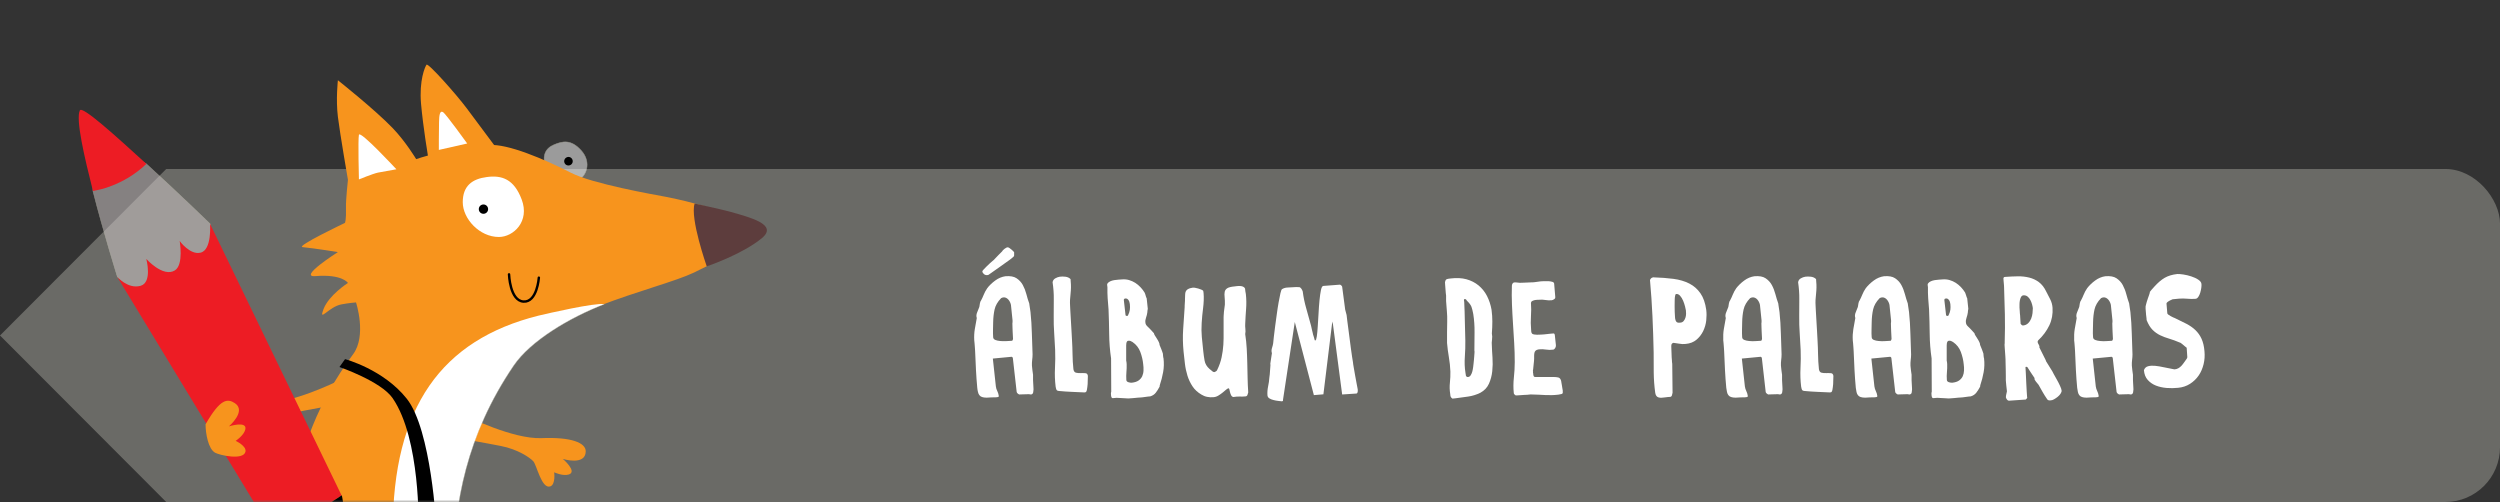 <svg width="503" height="101" viewBox="0 0 503 101" fill="none" xmlns="http://www.w3.org/2000/svg">
<rect x="0" y="0" width="503" height="101" fill="#333333" stroke="none"/>
<rect x="436" y="34" width="67" height="67" rx="11" fill="#6A6A66"/>
<path d="M488 101L33.444 101L2.92866e-06 67.5L33.444 34L488 34L488 101Z" fill="#6A6A66"/>
<mask id="mask0" mask-type="alpha" maskUnits="userSpaceOnUse" x="4" y="0" width="162" height="101">
<rect x="4" width="162" height="101" fill="#C4C4C4"/>
</mask>
<g mask="url(#mask0)">
<g opacity="0.8">
<g opacity="0.8">
<path opacity="0.8" d="M109.872 33.621C110.768 35.767 113.788 37.308 116.163 36.329C117.933 35.6 119.141 32.726 116.934 30.268C114.892 28.018 113.226 28.372 111.455 29.122C109.685 29.851 108.977 31.476 109.872 33.621Z" fill="white"/>
<path opacity="0.8" d="M109.872 33.621C110.768 35.767 113.788 37.308 116.163 36.329C117.933 35.6 119.141 32.726 116.934 30.268C114.892 28.018 113.226 28.372 111.455 29.122C109.685 29.851 108.977 31.476 109.872 33.621Z" stroke="#D3D2C2" stroke-width="0.113" stroke-linecap="round"/>
</g>
</g>
<path d="M115.163 32.101C115.351 32.538 115.142 33.059 114.705 33.225C114.267 33.413 113.747 33.205 113.58 32.767C113.393 32.33 113.622 31.809 114.059 31.642C114.476 31.455 114.976 31.663 115.163 32.101Z" fill="black"/>
<path d="M92.21 88.172C92.21 88.172 97.417 89.068 100.791 89.735C104.186 90.401 106.582 92.047 107.29 92.796C107.998 93.567 108.977 98.483 110.727 97.858C111.83 97.441 111.497 95.025 111.497 95.025C111.497 95.025 113.268 95.858 114.455 95.463C116.225 94.879 113.247 92.338 113.247 92.338C113.247 92.338 117.788 93.755 117.85 90.838C117.892 89.068 114.892 87.902 108.935 88.152C103.186 88.381 93.918 83.757 93.918 83.757" fill="#F7941D"/>
<path d="M69.61 81.091C69.61 81.091 64.403 81.986 61.008 82.653C57.633 83.319 55.217 84.965 54.509 85.715C53.801 86.485 52.822 91.401 51.072 90.776C49.968 90.38 50.301 87.943 50.301 87.943C50.301 87.943 48.531 88.776 47.344 88.381C45.573 87.797 48.552 85.256 48.552 85.256C48.552 85.256 44.011 86.694 43.949 83.757C43.907 81.986 46.906 80.82 52.864 81.07C58.612 81.32 67.881 76.696 67.881 76.696" fill="#F7941D"/>
<path d="M83.732 32.017C83.732 32.017 89.648 29.893 98.458 29.185C102.124 28.893 109.477 31.997 114.934 34.788C119.183 36.975 131.597 39.162 133.847 39.578C137.721 40.286 150.156 43.244 150.156 46.056C150.156 48.868 147.011 51.326 139.617 54.846C132.243 58.345 109.164 62.719 101.999 73.821C92.71 88.235 90.46 106.169 89.752 114.605C89.044 123.04 86.586 133.58 86.586 133.58C86.586 133.58 98.646 133.205 96.896 135.663C95.147 138.121 90.502 135.725 90.502 135.725C90.502 135.725 91.856 138.85 90.439 139.204C89.023 139.558 87.231 136.475 87.231 136.475C87.231 136.475 87.627 138.912 84.815 139.245C82.003 139.558 81.358 137.787 82.066 134.621C82.774 131.455 82.628 119.728 82.399 119.52C82.066 119.249 66.819 119.52 66.819 119.52L65.632 133.226C65.632 133.226 74.901 135.35 73.859 136.746C72.818 138.162 68.36 136.1 68.36 136.1C68.36 136.1 71.755 138.641 69.652 139.266C67.548 139.891 65.486 137.85 65.486 137.85C66.611 142.599 59.737 139.933 60.862 135.684V118.104C60.862 118.104 53.884 129.289 40.824 129.352C24.578 129.435 3.124 115.688 -3.875 108.335C-11.082 100.795 -8.332 102.857 0.395 105.086C12.497 108.189 22.016 106.523 28.181 104.732C32.722 103.399 38.971 101.461 45.49 103.024C50.906 104.315 58.446 110.418 58.446 110.418C58.446 110.418 56.467 90.839 71.026 71.301C73.838 67.552 71.63 60.845 71.63 60.845C71.63 60.845 70.214 60.949 68.694 61.241C66.173 61.699 64.028 65.01 65.09 62.199C66.152 59.387 70.006 56.929 70.006 56.929C70.006 56.929 68.881 55.117 63.445 55.554C59.883 55.846 67.985 50.722 67.985 50.722C67.985 50.722 63.715 50.014 60.883 49.722C59.446 49.576 69.402 44.848 69.402 44.848C69.402 44.848 69.693 44.348 69.61 41.62C69.568 40.266 70.006 36.183 70.006 36.183C70.006 36.183 68.423 27.039 67.985 23.519C67.548 19.999 67.985 16.146 67.985 16.146C67.985 16.146 75.421 22.04 79.025 25.79C81.691 28.581 83.732 32.017 83.732 32.017Z" fill="#F7941D"/>
<path d="M103.332 73.571C93.793 87.631 91.376 101.316 91.168 114.376C87.19 114.459 82.524 114.042 78.733 114.376C78.421 111.918 79.025 109.335 79.025 106.752C79.025 81.841 88.877 68.385 108.331 63.511C110.039 63.094 119.85 60.845 121.558 61.199C114.538 63.928 106.727 68.572 103.332 73.571Z" fill="white"/>
<g opacity="0.8">
<g opacity="0.8">
<path opacity="0.8" d="M121.558 61.199C114.538 63.927 106.727 68.572 103.353 73.571C93.813 87.631 91.397 101.316 91.189 114.375" stroke="#D3D2C2" stroke-width="0.113" stroke-linecap="round"/>
</g>
</g>
<path d="M146.823 42.578C150.927 43.744 156.592 45.16 153.322 47.889C149.365 51.18 142.199 53.596 142.199 53.596C142.199 53.596 138.783 43.89 139.762 40.953C139.741 40.953 145.324 42.161 146.823 42.578Z" fill="#5D3D3D"/>
<path d="M99.791 29.684C99.791 29.684 95.917 24.498 93.876 21.749C91.835 19.02 86.127 12.584 85.815 13.021C85.503 13.459 84.315 16.166 84.711 20.853C85.128 25.54 86.127 31.517 86.127 31.517L99.791 29.684Z" fill="#F7941D"/>
<path d="M0.416 105.127C11.684 108.023 20.724 106.773 26.89 105.127C24.473 107.523 20.641 111.272 21.849 111.272C23.557 111.272 30.764 114.355 28.702 114.355C26.64 114.355 21.62 115.375 21.62 115.375C21.62 115.375 27.327 120.353 26.64 120.687C25.952 121.02 19.1 118.979 19.1 118.979C19.1 118.979 19.454 121.728 19.391 123.79C9.31 119.166 0.228 112.647 -3.875 108.356C-11.061 100.837 -8.312 102.899 0.416 105.127Z" fill="white"/>
<path d="M79.754 34.059C79.754 34.059 72.422 26.144 72.214 27.122C72.005 28.102 72.214 36.1 72.214 36.1C72.214 36.1 75.046 34.934 76.067 34.725C77.108 34.538 79.754 34.059 79.754 34.059Z" fill="white"/>
<path d="M89.106 22.54C88.523 22.228 88.356 23.082 88.335 24.581C88.294 26.081 88.294 30.164 88.294 30.164L94.001 28.872C94.001 28.893 89.689 22.852 89.106 22.54Z" fill="white"/>
<path d="M93.105 40.682C93.105 44.015 96.479 47.681 100.374 47.681C103.29 47.681 106.644 44.556 104.957 40.12C103.415 36.037 100.978 35.204 97.937 35.621C95.042 35.996 93.105 37.37 93.105 40.682Z" fill="white"/>
<path d="M98.208 42.078C98.208 42.599 97.792 43.015 97.271 43.015C96.75 43.015 96.334 42.599 96.334 42.078C96.334 41.557 96.75 41.14 97.271 41.14C97.792 41.14 98.208 41.557 98.208 42.078Z" fill="black"/>
<path d="M84.211 106.065C84.211 106.065 84.649 88.277 78.983 80.091C76.65 76.717 68.298 73.842 68.298 73.842L69.423 72.259C69.423 72.259 77.15 74.3 81.837 80.216C86.815 86.485 87.794 106.065 87.794 106.065H84.211Z" fill="black"/>
<path d="M108.415 55.867C108.415 55.867 108.081 60.845 105.332 60.678C102.582 60.511 102.416 55.2 102.416 55.2" stroke="black" stroke-width="0.494" stroke-linecap="round"/>
<g opacity="0.8">
<g opacity="0.8">
<path opacity="0.8" d="M42.258 45.03C42.258 45.03 35.819 38.786 29.451 32.976C21.205 29.021 19.934 28.453 19.453 29.485C18.6 31.306 19.131 31.683 18.701 38.433C20.852 46.87 23.625 55.703 23.625 55.703C23.625 55.703 31.843 65.16 38.468 60.645C45.068 56.116 42.258 45.03 42.258 45.03Z" fill="#D3CACA"/>
<path opacity="0.8" d="M42.258 45.03C42.258 45.03 35.819 38.786 29.451 32.976C21.205 29.021 19.934 28.453 19.453 29.485C18.6 31.306 19.131 31.683 18.701 38.433C20.852 46.87 23.625 55.703 23.625 55.703C23.625 55.703 31.843 65.16 38.468 60.645C45.068 56.116 42.258 45.03 42.258 45.03Z" stroke="#D3D2C2" stroke-width="0.113" stroke-linecap="round"/>
</g>
</g>
<path d="M42.258 45.03C42.258 45.03 42.681 50.284 40.35 50.837C38.225 51.357 36.148 48.482 36.148 48.482C36.148 48.482 37.01 53.274 35.176 54.407C32.808 55.875 29.434 52.094 29.434 52.094C29.434 52.094 30.709 56.82 28.284 57.506C25.758 58.219 23.585 55.713 23.585 55.713L55.5 108.299L68.731 99.684L42.258 45.03Z" fill="#ED1C24"/>
<path d="M68.766 99.653C68.766 99.653 70.716 106.441 64.793 110.188C58.869 113.935 55.52 108.294 55.52 108.294L68.766 99.653Z" fill="black"/>
<path d="M29.454 32.975C27.425 34.913 24.917 36.505 22.026 37.552C20.926 37.951 19.813 38.225 18.704 38.432C16.959 31.526 15.206 24.017 16.064 22.217C16.53 21.21 23.204 27.284 29.454 32.975Z" fill="#ED1C24"/>
<path d="M41.361 85.371C41.356 87.139 41.876 90.32 43.286 91.088C44.198 91.6 49.008 92.674 49.392 90.87C49.623 89.709 47.416 88.7 47.416 88.7C47.416 88.7 49.053 87.641 49.353 86.419C49.797 84.599 46.06 85.784 46.06 85.784C46.06 85.784 49.679 82.691 47.232 81.099C45.753 80.155 44.319 80.19 41.361 85.371Z" fill="#F7941D"/>
</g>
<path d="M205.068 79.369C204.956 79.321 204.844 79.257 204.748 79.161C204.652 79.066 204.572 78.97 204.556 78.858L203.789 72.079C203.789 71.999 203.757 71.919 203.677 71.855C203.597 71.791 203.533 71.775 203.469 71.791L199.76 72.143L200.367 77.739C200.399 78.074 200.511 78.394 200.655 78.682C200.799 78.97 200.895 79.273 200.943 79.593C200.959 79.721 200.959 79.801 200.911 79.833C200.863 79.865 200.767 79.897 200.623 79.913C200.575 79.913 200.527 79.913 200.447 79.929C200.367 79.945 200.319 79.945 200.303 79.945H199.904C199.728 79.945 199.536 79.945 199.344 79.961C199.152 79.977 198.976 79.977 198.816 79.993C198.656 80.009 198.561 80.009 198.513 80.009C198.129 80.009 197.825 79.961 197.585 79.881C197.346 79.801 197.17 79.673 197.042 79.497C196.914 79.321 196.818 79.114 196.77 78.874C196.706 78.634 196.658 78.346 196.626 78.026C196.514 76.859 196.434 75.692 196.37 74.525C196.306 73.358 196.258 72.191 196.21 70.992C196.21 70.976 196.21 70.848 196.194 70.64C196.178 70.432 196.178 70.176 196.146 69.904C196.13 69.633 196.099 69.361 196.083 69.089C196.067 68.817 196.035 68.609 196.019 68.466C195.971 67.65 196.019 66.915 196.13 66.227C196.242 65.54 196.386 64.804 196.53 63.989C196.402 63.621 196.434 63.238 196.61 62.838C196.786 62.438 196.93 62.071 197.042 61.751C197.074 61.575 197.106 61.415 197.122 61.271C197.138 61.127 197.17 60.951 197.234 60.76C197.234 60.744 197.25 60.696 197.266 60.648C197.282 60.6 197.314 60.568 197.33 60.568C197.569 60.136 197.761 59.704 197.937 59.273C198.113 58.841 198.337 58.409 198.641 57.978C198.832 57.722 199.056 57.466 199.344 57.194C199.616 56.922 199.92 56.683 200.239 56.443C200.559 56.203 200.895 56.011 201.247 55.867C201.598 55.724 201.95 55.627 202.286 55.58C203.245 55.499 203.996 55.627 204.524 55.979C205.052 56.331 205.483 56.779 205.787 57.338C206.091 57.898 206.331 58.505 206.507 59.177C206.666 59.848 206.874 60.472 207.082 61.047C207.082 61.111 207.098 61.223 207.13 61.399C207.162 61.575 207.194 61.751 207.21 61.943C207.226 62.135 207.258 62.31 207.29 62.47C207.322 62.63 207.338 62.742 207.338 62.806C207.482 64.213 207.578 65.636 207.61 67.059C207.642 68.482 207.69 69.904 207.754 71.311C207.754 71.679 207.722 72.047 207.674 72.431C207.626 72.814 207.61 73.182 207.626 73.55C207.626 73.598 207.642 73.71 207.658 73.885C207.674 74.061 207.706 74.269 207.722 74.477C207.738 74.685 207.77 74.893 207.802 75.069C207.834 75.244 207.849 75.356 207.849 75.404V76.46C207.849 76.507 207.85 76.619 207.865 76.795C207.881 76.971 207.882 77.179 207.898 77.387C207.913 77.595 207.913 77.802 207.929 77.978C207.945 78.154 207.945 78.282 207.945 78.346C207.945 78.474 207.929 78.666 207.882 78.922C207.834 79.177 207.706 79.321 207.466 79.369H207.402C207.386 79.369 207.306 79.353 207.194 79.337C207.082 79.321 207.002 79.305 206.986 79.305C206.922 79.305 206.794 79.305 206.602 79.321C206.411 79.337 206.219 79.337 206.011 79.337C205.803 79.337 205.611 79.337 205.435 79.353C205.259 79.369 205.132 79.369 205.068 79.369ZM197.649 54.588C197.649 54.524 197.745 54.396 197.921 54.205C198.097 54.013 198.305 53.805 198.529 53.581C198.752 53.357 198.976 53.149 199.2 52.942C199.424 52.734 199.584 52.59 199.696 52.51C199.744 52.494 199.824 52.414 199.968 52.286C200.111 52.158 200.175 52.078 200.207 52.03C200.271 51.966 200.367 51.87 200.495 51.727C200.623 51.583 200.767 51.439 200.911 51.295C201.055 51.151 201.199 51.007 201.342 50.863C201.486 50.719 201.566 50.639 201.614 50.591C201.678 50.447 201.838 50.272 202.11 50.064C202.382 49.856 202.59 49.76 202.765 49.76C202.845 49.76 202.957 49.808 203.085 49.888C203.213 49.968 203.341 50.08 203.485 50.192C203.629 50.303 203.741 50.416 203.853 50.527C203.964 50.639 204.028 50.703 204.044 50.751V51.071V51.391C204.044 51.503 203.996 51.599 203.885 51.678C203.821 51.742 203.709 51.838 203.533 51.982C203.373 52.126 203.245 52.206 203.181 52.254C202.478 52.75 201.774 53.245 201.055 53.773C200.335 54.3 199.616 54.796 198.896 55.292C198.832 55.308 198.784 55.324 198.736 55.34C198.704 55.356 198.625 55.356 198.545 55.356C198.305 55.356 198.097 55.276 197.921 55.1C197.745 54.924 197.649 54.764 197.649 54.588ZM199.824 67.858C199.84 68.114 200 68.29 200.271 68.402C200.543 68.514 200.863 68.578 201.231 68.609C201.598 68.641 201.95 68.657 202.318 68.641C202.685 68.626 202.957 68.609 203.149 68.594C203.197 68.594 203.277 68.594 203.405 68.578C203.533 68.561 203.613 68.561 203.661 68.561C203.709 68.498 203.741 68.434 203.757 68.386C203.773 68.338 203.805 68.274 203.821 68.21C203.821 68.082 203.805 67.874 203.789 67.586C203.773 67.299 203.757 66.979 203.741 66.643C203.725 66.307 203.725 65.987 203.709 65.7C203.693 65.412 203.693 65.204 203.693 65.076C203.709 65.028 203.725 64.932 203.725 64.788V64.469L203.405 61.367C203.389 61.223 203.325 61.047 203.245 60.855C203.165 60.664 203.053 60.488 202.925 60.328C202.797 60.168 202.637 60.04 202.462 59.944C202.286 59.848 202.094 59.816 201.902 59.832C201.726 59.848 201.566 59.912 201.422 59.992C200.719 60.712 200.287 61.479 200.111 62.262C199.936 63.046 199.84 63.909 199.824 64.853C199.824 65.364 199.808 65.86 199.792 66.355C199.776 66.851 199.792 67.347 199.824 67.858Z" fill="white"/>
<path d="M212.39 77.77C212.246 76.571 212.198 75.356 212.262 74.093C212.326 72.83 212.342 71.599 212.294 70.384C212.246 69.233 212.182 68.114 212.102 67.011C212.022 65.908 211.99 64.788 212.006 63.637C212.006 62.406 212.006 61.255 212.022 60.184C212.038 59.113 211.958 57.994 211.783 56.794C211.831 56.459 212.006 56.187 212.31 56.011C212.614 55.835 212.918 55.723 213.221 55.675C213.557 55.627 213.941 55.627 214.357 55.675C214.772 55.723 215.124 55.883 215.396 56.155C215.396 56.203 215.396 56.283 215.412 56.411C215.428 56.539 215.428 56.619 215.428 56.667C215.508 57.418 215.492 58.218 215.396 59.097C215.284 59.976 215.252 60.776 215.3 61.495C215.3 61.575 215.316 61.911 215.348 62.47C215.38 63.03 215.412 63.685 215.46 64.405C215.492 65.124 215.54 65.86 215.588 66.595C215.62 67.331 215.668 67.906 215.684 68.338C215.748 69.361 215.78 70.352 215.796 71.327C215.812 72.303 215.859 73.278 215.971 74.285C216.035 74.685 216.211 74.925 216.499 74.989C216.787 75.053 217.106 75.085 217.442 75.069C217.778 75.052 218.098 75.069 218.386 75.085C218.673 75.1 218.833 75.292 218.881 75.628C218.881 76.316 218.865 76.859 218.833 77.275C218.801 77.691 218.753 78.074 218.689 78.41C218.625 78.746 218.513 78.922 218.37 78.922C218.354 78.938 218.306 78.954 218.258 78.954H218.146C217.33 78.906 216.499 78.874 215.652 78.842C214.804 78.81 213.941 78.746 213.094 78.666C212.822 78.65 212.646 78.57 212.566 78.426C212.502 78.282 212.438 78.074 212.39 77.77Z" fill="white"/>
<path d="M223.55 79.625C223.534 79.449 223.518 79.321 223.518 79.209C223.518 79.097 223.534 78.969 223.582 78.794L223.55 72.111C223.31 70.496 223.182 68.849 223.166 67.171C223.15 65.492 223.102 63.861 223.038 62.262C222.974 61.511 222.91 60.776 222.862 60.024C222.814 59.273 222.798 58.537 222.814 57.786C222.814 57.658 222.798 57.53 222.766 57.418C222.734 57.306 222.75 57.178 222.814 57.05C222.942 56.858 223.134 56.715 223.374 56.603C223.614 56.491 223.885 56.411 224.173 56.363C224.461 56.315 224.733 56.283 225.02 56.267C225.308 56.251 225.532 56.235 225.724 56.219C226.235 56.171 226.715 56.219 227.163 56.347C227.61 56.475 228.026 56.667 228.41 56.906C228.794 57.146 229.145 57.45 229.465 57.786C229.785 58.121 230.057 58.489 230.296 58.873C230.376 59.049 230.456 59.241 230.504 59.465C230.552 59.688 230.632 59.88 230.712 60.024L230.936 62.135C230.92 62.182 230.888 62.294 230.872 62.486C230.856 62.678 230.84 62.806 230.84 62.87C230.792 63.206 230.712 63.557 230.584 63.909C230.456 64.261 230.408 64.597 230.456 64.916C230.472 65.188 230.616 65.444 230.856 65.668C231.096 65.891 231.304 66.099 231.48 66.291C231.543 66.355 231.655 66.483 231.831 66.675C232.007 66.867 232.119 66.995 232.183 67.059C232.167 67.123 232.215 67.251 232.327 67.442C232.439 67.634 232.583 67.858 232.743 68.098C232.902 68.338 233.046 68.594 233.158 68.833C233.27 69.073 233.318 69.265 233.302 69.393C233.318 69.457 233.366 69.569 233.446 69.745C233.526 69.921 233.59 70.096 233.67 70.288C233.75 70.48 233.814 70.656 233.862 70.816C233.91 70.976 233.958 71.088 233.974 71.152C233.974 71.168 233.99 71.311 234.006 71.551C234.022 71.791 234.053 71.983 234.101 72.111C234.213 73.07 234.181 73.997 234.022 74.877C233.862 75.756 233.638 76.651 233.334 77.547C233.35 77.595 233.35 77.643 233.334 77.707C233.318 77.77 233.286 77.818 233.27 77.866C233.062 78.266 232.822 78.65 232.551 79.001C232.279 79.353 231.911 79.609 231.416 79.753C231.336 79.753 231.192 79.769 231.016 79.785C230.84 79.801 230.632 79.833 230.424 79.865C230.2 79.897 230.009 79.929 229.833 79.945C229.657 79.961 229.513 79.977 229.433 79.977C229.305 79.977 229.129 79.993 228.921 80.009C228.714 80.025 228.506 80.057 228.282 80.073C228.058 80.089 227.882 80.105 227.722 80.121C227.562 80.137 227.467 80.137 227.451 80.137C227.435 80.137 227.371 80.137 227.291 80.153C227.211 80.169 227.115 80.169 227.003 80.169C226.891 80.169 226.795 80.169 226.683 80.153C226.571 80.137 226.507 80.137 226.459 80.137C226.188 80.137 225.884 80.121 225.58 80.089C225.276 80.057 224.972 80.041 224.669 80.041C224.349 80.057 224.093 80.089 223.901 80.105C223.709 80.121 223.598 79.961 223.55 79.625ZM226.459 63.413C226.475 63.477 226.523 63.525 226.603 63.541C226.683 63.557 226.731 63.573 226.779 63.573C226.891 63.557 226.955 63.493 226.971 63.413C227.163 63.03 227.275 62.662 227.323 62.326C227.371 61.991 227.371 61.607 227.323 61.175C227.307 61.063 227.275 60.951 227.243 60.807C227.211 60.664 227.163 60.536 227.083 60.424C227.003 60.312 226.923 60.216 226.811 60.136C226.699 60.056 226.571 60.04 226.427 60.056C226.411 60.056 226.363 60.072 226.315 60.088C226.267 60.104 226.219 60.12 226.203 60.12L226.108 60.312L226.459 63.413ZM226.619 76.459C226.635 76.667 226.779 76.827 227.051 76.907C227.323 76.987 227.53 77.019 227.706 77.003C228.282 76.939 228.746 76.795 229.081 76.555C229.417 76.316 229.657 76.028 229.817 75.692C229.961 75.356 230.057 74.973 230.073 74.541C230.089 74.109 230.073 73.694 230.009 73.262C229.929 72.447 229.737 71.631 229.433 70.816C229.129 70 228.618 69.329 227.866 68.817C227.722 68.737 227.579 68.657 227.467 68.609C227.355 68.561 227.211 68.546 227.035 68.561C226.907 68.561 226.811 68.609 226.747 68.721C226.683 68.833 226.635 68.945 226.619 69.089C226.603 69.233 226.587 69.377 226.587 69.521V69.873V72.526C226.603 72.575 226.635 72.686 226.651 72.894C226.667 73.102 226.683 73.214 226.683 73.262C226.699 73.822 226.683 74.349 226.635 74.861C226.587 75.372 226.587 75.9 226.619 76.459Z" fill="white"/>
<path d="M248.139 79.881C247.947 79.833 247.803 79.721 247.707 79.529C247.611 79.337 247.531 79.129 247.483 78.922C247.435 78.714 247.387 78.522 247.355 78.362C247.323 78.202 247.259 78.122 247.179 78.122C247.052 78.138 246.892 78.234 246.684 78.41C246.476 78.586 246.252 78.778 245.996 78.986C245.741 79.193 245.453 79.401 245.133 79.593C244.813 79.785 244.478 79.897 244.142 79.913C243.71 79.961 243.295 79.929 242.879 79.849C242.463 79.769 242.079 79.609 241.744 79.401C240.976 78.954 240.369 78.394 239.937 77.739C239.505 77.083 239.154 76.364 238.914 75.58C238.674 74.797 238.498 73.997 238.402 73.15C238.306 72.303 238.21 71.487 238.13 70.704C237.987 69.217 237.955 67.73 238.051 66.259C238.146 64.788 238.242 63.301 238.354 61.783V61.511C238.354 61.351 238.37 61.175 238.386 60.999C238.402 60.823 238.418 60.648 238.418 60.488V60.184C238.434 59.848 238.45 59.544 238.45 59.289C238.45 59.033 238.498 58.809 238.578 58.633C238.658 58.457 238.802 58.297 239.01 58.169C239.218 58.041 239.521 57.946 239.953 57.882C240.065 57.866 240.209 57.866 240.417 57.898C240.625 57.93 240.832 57.978 241.056 58.042C241.28 58.106 241.488 58.185 241.696 58.266C241.904 58.345 242.031 58.441 242.095 58.521C242.095 58.569 242.111 58.633 242.127 58.745C242.143 58.857 242.159 58.921 242.159 58.969C242.207 59.432 242.207 59.928 242.191 60.44C242.175 60.951 242.127 61.463 242.063 61.99C241.999 62.518 241.935 63.03 241.888 63.541C241.84 64.053 241.792 64.549 241.776 65.012C241.712 65.972 241.728 66.915 241.808 67.826C241.888 68.737 241.983 69.681 242.095 70.64C242.159 71.296 242.255 71.951 242.367 72.574C242.479 73.198 242.815 73.758 243.342 74.221C243.39 74.269 243.502 74.365 243.694 74.509C243.886 74.653 243.998 74.749 244.046 74.797C244.062 74.797 244.11 74.813 244.158 74.829C244.206 74.845 244.254 74.861 244.27 74.861H244.334H244.366C244.414 74.845 244.494 74.797 244.621 74.733C244.749 74.669 244.829 74.589 244.877 74.477C245.309 73.598 245.613 72.734 245.789 71.887C245.964 71.04 246.092 70.192 246.14 69.345C246.188 68.498 246.204 67.65 246.188 66.771C246.172 65.891 246.172 64.996 246.188 64.053V63.845C246.188 63.733 246.188 63.605 246.204 63.462C246.22 63.318 246.22 63.19 246.236 63.062C246.252 62.934 246.252 62.838 246.252 62.774C246.252 62.758 246.268 62.662 246.284 62.518C246.3 62.374 246.316 62.198 246.348 62.023C246.364 61.847 246.396 61.687 246.412 61.543C246.428 61.399 246.444 61.319 246.444 61.271C246.46 60.712 246.444 60.232 246.396 59.8C246.348 59.368 246.348 59.017 246.412 58.713C246.476 58.409 246.652 58.169 246.924 57.994C247.195 57.818 247.691 57.69 248.395 57.626C248.522 57.61 248.698 57.578 248.906 57.562C249.114 57.546 249.322 57.53 249.53 57.546C249.738 57.562 249.929 57.594 250.105 57.674C250.281 57.754 250.425 57.882 250.505 58.074C250.505 58.185 250.521 58.361 250.569 58.633C250.617 58.905 250.649 59.081 250.665 59.161C250.777 60.184 250.793 61.191 250.713 62.166C250.633 63.142 250.585 64.149 250.537 65.172C250.521 65.476 250.521 65.796 250.569 66.163C250.617 66.531 250.601 66.883 250.537 67.219C250.681 68.194 250.793 69.169 250.841 70.144C250.889 71.12 250.937 72.095 250.953 73.07C250.969 74.045 251.001 75.037 251.017 76.012C251.033 76.987 251.081 77.978 251.144 78.954C251.097 79.129 251.048 79.289 250.985 79.465C250.921 79.641 250.793 79.737 250.601 79.753C250.153 79.801 249.754 79.801 249.402 79.785C249.05 79.769 248.634 79.801 248.139 79.881Z" fill="white"/>
<path d="M255.013 79.561C254.966 78.97 255.014 78.362 255.141 77.754C255.269 77.147 255.365 76.54 255.397 75.948C255.461 75.516 255.509 75.1 255.525 74.669C255.541 74.237 255.573 73.822 255.621 73.39C255.605 73.374 255.589 73.342 255.589 73.294V73.166L255.909 71.056C255.797 70.72 255.813 70.368 255.925 70.016C256.053 69.665 256.117 69.345 256.165 69.041C256.181 68.833 256.229 68.418 256.292 67.81C256.356 67.203 256.436 66.515 256.548 65.732C256.66 64.948 256.772 64.133 256.884 63.27C256.996 62.406 257.124 61.607 257.252 60.871C257.38 60.136 257.508 59.513 257.619 59.017C257.731 58.521 257.843 58.233 257.955 58.169C258.275 57.978 258.643 57.866 259.058 57.85C259.474 57.834 259.858 57.802 260.226 57.786C260.481 57.77 260.689 57.754 260.833 57.754C260.977 57.754 261.201 57.77 261.505 57.786C261.76 57.93 261.968 58.218 262.112 58.649C262.256 59.816 262.496 60.935 262.8 61.991C263.103 63.046 263.407 64.133 263.711 65.268C263.727 65.316 263.759 65.428 263.807 65.636C263.855 65.844 263.903 66.052 263.951 66.291C263.999 66.531 264.063 66.739 264.111 66.947C264.158 67.155 264.19 67.267 264.19 67.314C264.238 67.426 264.286 67.602 264.366 67.858C264.43 68.114 264.494 68.29 264.51 68.402C264.51 68.418 264.526 68.45 264.542 68.466C264.558 68.482 264.59 68.498 264.606 68.498H264.638C264.766 68.498 264.862 68.226 264.942 67.682C265.022 67.139 265.086 66.467 265.134 65.652C265.182 64.837 265.246 63.973 265.294 63.03C265.342 62.087 265.405 61.223 265.485 60.408C265.565 59.592 265.661 58.921 265.773 58.377C265.885 57.834 266.045 57.546 266.237 57.53L269.594 57.274C269.658 57.274 269.738 57.322 269.85 57.418C269.962 57.514 270.026 57.61 270.042 57.69L270.65 62.294C270.698 62.47 270.745 62.646 270.793 62.838C270.841 63.03 270.889 63.206 270.937 63.382C270.953 63.621 271.001 63.989 271.065 64.485C271.129 64.98 271.209 65.556 271.289 66.179C271.369 66.803 271.465 67.458 271.545 68.146C271.625 68.833 271.721 69.489 271.801 70.112C271.881 70.736 271.961 71.296 272.04 71.791C272.12 72.287 272.168 72.638 272.216 72.878C272.232 73.086 272.28 73.454 272.376 73.965C272.456 74.477 272.552 75.021 272.664 75.612C272.776 76.204 272.872 76.747 272.968 77.259C273.064 77.77 273.128 78.138 273.176 78.346V78.442C273.192 78.554 273.192 78.682 273.16 78.858C273.128 79.034 273.064 79.129 272.952 79.177L270.042 79.369L268.187 65.236L268.06 64.692L266.269 79.337L264.35 79.497L260.513 64.788L258.147 80.392C258.131 80.536 258.115 80.632 258.131 80.664C258.147 80.696 258.099 80.712 257.987 80.712C257.971 80.712 257.955 80.712 257.955 80.728C257.955 80.744 257.939 80.744 257.923 80.744H257.891C257.715 80.728 257.476 80.696 257.172 80.664C256.868 80.632 256.548 80.568 256.229 80.488C255.909 80.409 255.621 80.296 255.397 80.153C255.173 80.009 255.045 79.817 255.013 79.561Z" fill="white"/>
<path d="M291.913 79.849C291.865 79.833 291.833 79.737 291.817 79.577C291.801 79.417 291.785 79.321 291.785 79.273C291.657 78.506 291.641 77.739 291.721 76.987C291.801 76.236 291.833 75.484 291.817 74.733C291.785 73.774 291.673 72.814 291.514 71.871C291.354 70.928 291.226 69.969 291.146 69.009C291.13 68.258 291.13 67.538 291.146 66.851C291.162 66.163 291.178 65.444 291.178 64.692C291.194 64.005 291.178 63.318 291.114 62.63C291.05 61.943 291.002 61.255 290.954 60.568V60.376V60.04V59.704V59.48C290.938 59.368 290.906 59.193 290.89 58.937C290.874 58.681 290.858 58.409 290.826 58.121C290.81 57.834 290.778 57.562 290.762 57.306C290.746 57.05 290.73 56.874 290.73 56.763C290.778 56.587 290.81 56.459 290.858 56.379C290.906 56.299 290.986 56.219 291.114 56.155C291.162 56.139 291.274 56.107 291.482 56.075C291.689 56.043 291.817 56.027 291.881 56.027C293.048 55.883 294.104 55.931 295.047 56.187C295.974 56.443 296.789 56.858 297.493 57.434C298.18 58.01 298.756 58.713 299.188 59.56C299.619 60.408 299.923 61.319 300.099 62.326C300.211 63.142 300.259 63.925 300.259 64.692C300.259 65.46 300.227 66.259 300.163 67.091C300.243 67.522 300.259 67.938 300.195 68.338C300.131 68.737 300.115 69.153 300.163 69.585C300.179 70.272 300.227 71.056 300.291 71.967C300.355 72.878 300.339 73.773 300.243 74.685C300.147 75.596 299.923 76.427 299.571 77.211C299.22 77.994 298.644 78.586 297.861 79.017C297.093 79.401 296.278 79.657 295.415 79.785C294.551 79.913 293.688 80.025 292.841 80.137C292.793 80.137 292.697 80.153 292.537 80.169C292.377 80.185 292.281 80.201 292.233 80.201C292.185 80.153 292.137 80.105 292.057 80.057C291.993 80.009 291.945 79.929 291.913 79.849ZM294.951 75.628C295.063 75.804 295.191 75.868 295.367 75.852C295.606 75.836 295.782 75.708 295.926 75.468C296.07 75.228 296.182 74.973 296.246 74.685C296.31 74.397 296.374 74.109 296.406 73.805C296.438 73.502 296.454 73.278 296.486 73.102C296.502 72.958 296.534 72.75 296.55 72.478C296.566 72.207 296.598 71.951 296.614 71.711C296.63 71.471 296.646 71.247 296.662 71.072C296.678 70.896 296.678 70.784 296.678 70.768L296.646 70.512C296.646 69.345 296.662 68.13 296.678 66.883C296.694 65.636 296.614 64.405 296.422 63.19C296.31 62.566 296.182 62.087 296.054 61.719C295.91 61.351 295.606 60.951 295.143 60.504C295.079 60.392 295.015 60.312 294.967 60.248C294.919 60.184 294.807 60.168 294.663 60.184C294.551 60.2 294.519 60.296 294.551 60.456C294.583 60.616 294.599 60.712 294.599 60.728C294.663 62.023 294.711 63.334 294.727 64.629C294.743 65.924 294.775 67.235 294.823 68.53C294.839 69.601 294.807 70.672 294.727 71.775C294.647 72.878 294.679 73.949 294.855 75.021C294.855 75.069 294.871 75.165 294.903 75.324C294.935 75.484 294.951 75.58 294.951 75.628Z" fill="white"/>
<path d="M304.959 79.561C304.879 79.497 304.783 79.433 304.703 79.353C304.623 79.273 304.575 79.193 304.575 79.082C304.464 78.058 304.48 77.019 304.591 75.98C304.703 74.941 304.767 73.901 304.767 72.878C304.767 71.599 304.735 70.32 304.655 69.025C304.575 67.73 304.496 66.451 304.416 65.156C304.336 63.861 304.256 62.582 304.208 61.303C304.16 60.024 304.144 58.761 304.192 57.498C304.192 57.37 304.224 57.226 304.304 57.082C304.384 56.938 304.496 56.843 304.639 56.827C304.847 56.811 305.103 56.811 305.391 56.859C305.679 56.907 305.918 56.907 306.11 56.891C306.19 56.891 306.35 56.891 306.59 56.874C306.83 56.858 307.07 56.859 307.341 56.843C307.613 56.827 307.853 56.827 308.093 56.811C308.333 56.795 308.492 56.795 308.572 56.795C308.588 56.795 308.684 56.779 308.828 56.763C308.972 56.747 309.132 56.715 309.308 56.699C309.468 56.683 309.628 56.651 309.772 56.635C309.915 56.619 309.995 56.603 310.043 56.603C310.171 56.603 310.379 56.587 310.667 56.571C310.955 56.555 311.242 56.555 311.53 56.571C311.818 56.587 312.074 56.635 312.314 56.699C312.553 56.763 312.681 56.891 312.697 57.082L312.921 59.768C312.937 59.944 312.873 60.088 312.697 60.2C312.521 60.312 312.362 60.392 312.218 60.408C311.786 60.456 311.37 60.44 310.939 60.36C310.507 60.28 310.075 60.264 309.628 60.312C309.516 60.312 309.388 60.312 309.212 60.328C309.036 60.344 308.86 60.36 308.684 60.408C308.508 60.456 308.349 60.52 308.221 60.6C308.093 60.68 308.029 60.807 308.029 60.983C308.093 61.831 308.093 62.726 308.029 63.637C307.965 64.549 307.981 65.444 308.061 66.323C308.061 66.435 308.077 66.563 308.093 66.739C308.109 66.915 308.173 67.043 308.285 67.155C308.365 67.219 308.508 67.266 308.684 67.299C308.86 67.331 309.052 67.347 309.244 67.347C309.436 67.347 309.612 67.347 309.788 67.331C309.963 67.314 310.091 67.314 310.171 67.314C310.251 67.314 310.411 67.299 310.651 67.282C310.891 67.266 311.13 67.235 311.386 67.203C311.642 67.171 311.882 67.139 312.122 67.123C312.362 67.107 312.521 67.091 312.601 67.091C312.665 67.091 312.713 67.123 312.761 67.203C312.793 67.282 312.825 67.331 312.825 67.378L313.049 69.457C313.065 69.649 313.017 69.841 312.905 70.032C312.777 70.224 312.649 70.336 312.473 70.352C311.994 70.416 311.53 70.416 311.067 70.336C310.603 70.256 310.123 70.24 309.628 70.288C309.324 70.336 309.116 70.416 308.988 70.528C308.86 70.64 308.78 70.784 308.732 70.96C308.7 71.135 308.668 71.328 308.668 71.535V72.207C308.668 72.271 308.652 72.431 308.636 72.67C308.62 72.91 308.588 73.182 308.556 73.454C308.524 73.726 308.492 73.981 308.477 74.221C308.461 74.461 308.429 74.605 308.413 74.669C308.461 74.685 308.46 74.749 308.444 74.861C308.429 74.973 308.429 75.053 308.477 75.117C308.477 75.245 308.492 75.404 308.54 75.58C308.588 75.756 308.7 75.852 308.892 75.852H309.644H310.763H311.882H312.601C312.937 75.852 313.257 75.884 313.529 75.948C313.8 76.012 314.008 76.252 314.104 76.651C314.104 76.699 314.12 76.795 314.152 76.955C314.184 77.115 314.216 77.291 314.248 77.499C314.28 77.707 314.312 77.898 314.344 78.106C314.376 78.314 314.392 78.458 314.424 78.57V78.762C314.472 79.066 314.392 79.225 314.2 79.273C314.008 79.321 313.8 79.353 313.561 79.401C312.665 79.513 311.77 79.529 310.875 79.481C309.979 79.433 309.084 79.385 308.189 79.369C308.125 79.353 307.965 79.353 307.709 79.385C307.453 79.417 307.309 79.433 307.261 79.433C307.181 79.433 307.022 79.433 306.798 79.449C306.574 79.465 306.334 79.481 306.094 79.497C305.855 79.513 305.615 79.529 305.407 79.545C305.199 79.561 305.055 79.561 304.959 79.561Z" fill="white"/>
<path d="M333.034 79.05C332.842 77.659 332.746 76.3 332.73 74.941C332.714 73.582 332.714 72.223 332.714 70.864C332.666 68.434 332.586 66.019 332.474 63.621C332.362 61.223 332.202 58.793 331.979 56.347C332.027 56.219 332.09 56.107 332.186 56.011C332.282 55.915 332.41 55.851 332.586 55.803H332.714C334.169 55.851 335.496 55.947 336.711 56.107C337.926 56.267 338.981 56.587 339.893 57.05C340.804 57.514 341.539 58.169 342.131 59.017C342.722 59.864 343.106 60.967 343.298 62.358C343.378 62.998 343.378 63.701 343.298 64.453C343.218 65.204 343.01 65.924 342.69 66.595C342.371 67.267 341.923 67.842 341.347 68.338C340.772 68.833 340.036 69.121 339.141 69.201C338.709 69.249 338.294 69.233 337.894 69.153C337.494 69.089 337.079 69.025 336.679 68.977C336.503 69.041 336.391 69.121 336.343 69.217C336.295 69.313 336.263 69.441 336.263 69.617C336.263 69.729 336.263 69.921 336.279 70.192C336.295 70.464 336.295 70.752 336.311 71.056C336.327 71.359 336.327 71.647 336.343 71.919C336.359 72.191 336.375 72.383 336.391 72.495C336.391 72.543 336.391 72.654 336.407 72.846C336.423 73.038 336.439 73.15 336.455 73.198L336.519 79.018C336.471 79.145 336.439 79.305 336.407 79.481C336.375 79.657 336.279 79.785 336.103 79.849C336.024 79.849 335.848 79.865 335.576 79.881C335.304 79.897 335.144 79.929 335.08 79.945C334.808 79.993 334.553 80.009 334.313 80.025C334.073 80.041 333.881 80.009 333.705 79.961C333.529 79.913 333.385 79.817 333.274 79.673C333.162 79.545 333.082 79.321 333.034 79.05ZM337.031 64.053C337.063 64.357 337.159 64.581 337.287 64.74C337.414 64.9 337.67 64.964 338.054 64.916C338.358 64.9 338.581 64.788 338.741 64.597C338.901 64.405 339.029 64.181 339.109 63.925C339.189 63.669 339.237 63.414 339.237 63.142C339.237 62.87 339.221 62.646 339.205 62.454C339.189 62.31 339.125 62.039 339.029 61.655C338.933 61.271 338.805 60.888 338.645 60.504C338.486 60.12 338.278 59.784 338.038 59.513C337.798 59.241 337.526 59.113 337.223 59.161C337.143 59.161 337.079 59.289 337.031 59.513C336.983 59.752 336.951 60.04 336.951 60.392C336.935 60.744 336.935 61.127 336.935 61.543C336.935 61.959 336.935 62.342 336.951 62.694C336.967 63.046 336.983 63.35 336.999 63.605C337.031 63.861 337.031 64.021 337.031 64.053Z" fill="white"/>
<path d="M355.768 79.369C355.656 79.321 355.561 79.257 355.449 79.162C355.337 79.066 355.273 78.97 355.257 78.858L354.489 72.079C354.489 71.999 354.457 71.919 354.377 71.855C354.298 71.791 354.234 71.775 354.17 71.791L350.46 72.143L351.068 77.739C351.116 78.074 351.212 78.394 351.356 78.682C351.5 78.97 351.596 79.273 351.644 79.593C351.66 79.721 351.659 79.801 351.612 79.833C351.564 79.865 351.468 79.897 351.324 79.913C351.276 79.913 351.228 79.913 351.148 79.929C351.068 79.945 351.02 79.945 351.004 79.945H350.604C350.428 79.945 350.237 79.945 350.045 79.961C349.853 79.977 349.677 79.977 349.517 79.993C349.357 80.009 349.261 80.009 349.213 80.009C348.83 80.009 348.526 79.961 348.286 79.881C348.046 79.801 347.87 79.673 347.743 79.497C347.615 79.321 347.519 79.114 347.471 78.874C347.423 78.634 347.375 78.346 347.327 78.026C347.215 76.859 347.135 75.692 347.071 74.525C347.007 73.358 346.959 72.191 346.911 70.992C346.911 70.976 346.911 70.848 346.895 70.64C346.879 70.432 346.863 70.176 346.847 69.905C346.831 69.633 346.815 69.361 346.783 69.089C346.767 68.817 346.735 68.609 346.719 68.466C346.687 67.65 346.719 66.915 346.831 66.227C346.959 65.54 347.087 64.805 347.231 63.989C347.103 63.621 347.135 63.238 347.311 62.838C347.487 62.438 347.631 62.071 347.743 61.751C347.79 61.575 347.806 61.415 347.822 61.271C347.838 61.127 347.87 60.952 347.934 60.76C347.934 60.744 347.95 60.696 347.966 60.648C347.982 60.6 348.014 60.568 348.03 60.568C348.27 60.136 348.462 59.704 348.638 59.273C348.814 58.841 349.038 58.409 349.341 57.978C349.533 57.722 349.773 57.466 350.045 57.194C350.317 56.922 350.62 56.683 350.94 56.443C351.26 56.203 351.596 56.011 351.947 55.867C352.299 55.724 352.635 55.627 352.987 55.58C353.946 55.5 354.697 55.627 355.225 55.979C355.752 56.331 356.184 56.779 356.488 57.338C356.792 57.898 357.031 58.505 357.207 59.177C357.383 59.848 357.575 60.472 357.783 61.047C357.783 61.111 357.799 61.223 357.831 61.399C357.863 61.575 357.895 61.751 357.911 61.943C357.927 62.135 357.959 62.31 357.991 62.47C358.023 62.63 358.039 62.742 358.039 62.806C358.183 64.213 358.278 65.636 358.31 67.059C358.342 68.482 358.39 69.905 358.454 71.311C358.454 71.679 358.422 72.047 358.374 72.431C358.326 72.814 358.31 73.182 358.326 73.55C358.326 73.598 358.342 73.71 358.358 73.885C358.374 74.061 358.406 74.269 358.422 74.477C358.438 74.685 358.47 74.893 358.502 75.069C358.534 75.245 358.55 75.356 358.55 75.404V76.46C358.55 76.507 358.55 76.619 358.566 76.795C358.582 76.971 358.582 77.179 358.598 77.387C358.614 77.595 358.614 77.802 358.63 77.978C358.646 78.154 358.646 78.282 358.646 78.346C358.646 78.474 358.63 78.666 358.582 78.922C358.534 79.177 358.406 79.321 358.167 79.369H358.103C358.087 79.369 358.007 79.353 357.895 79.337C357.783 79.321 357.703 79.305 357.687 79.305C357.623 79.305 357.495 79.305 357.303 79.321C357.111 79.337 356.919 79.337 356.712 79.337C356.504 79.337 356.312 79.337 356.136 79.353C355.96 79.369 355.832 79.369 355.768 79.369ZM350.524 67.858C350.54 68.114 350.7 68.29 350.972 68.402C351.244 68.514 351.564 68.578 351.931 68.61C352.299 68.642 352.651 68.658 353.018 68.642C353.386 68.626 353.658 68.61 353.85 68.594C353.898 68.594 353.978 68.594 354.106 68.578C354.234 68.562 354.313 68.562 354.361 68.562C354.409 68.498 354.441 68.434 354.457 68.386C354.473 68.338 354.505 68.274 354.521 68.21C354.521 68.082 354.505 67.874 354.489 67.586C354.473 67.299 354.457 66.979 354.441 66.643C354.425 66.307 354.425 65.988 354.409 65.7C354.393 65.412 354.393 65.204 354.393 65.076C354.409 65.028 354.425 64.932 354.425 64.788V64.469L354.106 61.367C354.09 61.223 354.026 61.047 353.946 60.856C353.866 60.664 353.754 60.488 353.626 60.328C353.498 60.168 353.354 60.04 353.162 59.944C352.987 59.848 352.795 59.816 352.603 59.832C352.427 59.848 352.267 59.912 352.123 59.992C351.42 60.712 350.988 61.479 350.812 62.263C350.636 63.046 350.54 63.909 350.524 64.853C350.524 65.364 350.508 65.86 350.492 66.355C350.476 66.851 350.492 67.347 350.524 67.858Z" fill="white"/>
<path d="M362.387 77.77C362.243 76.571 362.195 75.356 362.259 74.093C362.323 72.83 362.339 71.599 362.291 70.384C362.243 69.233 362.179 68.114 362.099 67.011C362.019 65.908 361.987 64.788 362.003 63.637C362.003 62.406 362.003 61.255 362.019 60.184C362.035 59.113 361.956 57.994 361.78 56.794C361.828 56.459 362.003 56.187 362.307 56.011C362.611 55.835 362.915 55.723 363.219 55.675C363.554 55.627 363.938 55.627 364.354 55.675C364.769 55.723 365.121 55.883 365.393 56.155C365.393 56.203 365.393 56.283 365.409 56.411C365.425 56.539 365.425 56.619 365.425 56.667C365.505 57.418 365.489 58.218 365.393 59.097C365.281 59.976 365.249 60.776 365.297 61.495C365.297 61.575 365.313 61.911 365.345 62.47C365.377 63.03 365.409 63.685 365.457 64.405C365.489 65.124 365.537 65.86 365.585 66.595C365.633 67.331 365.665 67.906 365.681 68.338C365.745 69.361 365.777 70.352 365.793 71.327C365.809 72.303 365.857 73.278 365.969 74.285C366.032 74.685 366.208 74.925 366.496 74.989C366.784 75.053 367.104 75.085 367.439 75.069C367.775 75.052 368.095 75.069 368.383 75.085C368.67 75.1 368.83 75.292 368.878 75.628C368.878 76.316 368.862 76.859 368.83 77.275C368.798 77.691 368.75 78.074 368.686 78.41C368.622 78.746 368.511 78.922 368.367 78.922C368.351 78.938 368.303 78.954 368.255 78.954H368.143C367.327 78.906 366.496 78.874 365.649 78.842C364.801 78.81 363.938 78.746 363.091 78.666C362.819 78.65 362.643 78.57 362.563 78.426C362.499 78.282 362.435 78.074 362.387 77.77Z" fill="white"/>
<path d="M381.828 79.369C381.716 79.321 381.621 79.257 381.509 79.162C381.397 79.066 381.333 78.97 381.317 78.858L380.549 72.079C380.549 71.999 380.517 71.919 380.437 71.855C380.357 71.791 380.294 71.775 380.23 71.791L376.52 72.143L377.128 77.739C377.176 78.074 377.272 78.394 377.416 78.682C377.56 78.97 377.656 79.273 377.703 79.593C377.719 79.721 377.72 79.801 377.672 79.833C377.624 79.865 377.528 79.897 377.384 79.913C377.336 79.913 377.288 79.913 377.208 79.929C377.128 79.945 377.08 79.945 377.064 79.945H376.664C376.488 79.945 376.297 79.945 376.105 79.961C375.913 79.977 375.737 79.977 375.577 79.993C375.417 80.009 375.321 80.009 375.273 80.009C374.89 80.009 374.586 79.961 374.346 79.881C374.106 79.801 373.93 79.673 373.802 79.497C373.675 79.321 373.579 79.114 373.531 78.874C373.483 78.634 373.435 78.346 373.387 78.026C373.275 76.859 373.195 75.692 373.131 74.525C373.067 73.358 373.019 72.191 372.971 70.992C372.971 70.976 372.971 70.848 372.955 70.64C372.939 70.432 372.923 70.176 372.907 69.905C372.891 69.633 372.875 69.361 372.843 69.089C372.827 68.817 372.795 68.609 372.779 68.466C372.731 67.65 372.779 66.915 372.891 66.227C373.019 65.54 373.147 64.805 373.291 63.989C373.163 63.621 373.195 63.238 373.371 62.838C373.547 62.438 373.691 62.071 373.802 61.751C373.85 61.575 373.866 61.415 373.882 61.271C373.898 61.127 373.93 60.952 373.994 60.76C373.994 60.744 374.01 60.696 374.026 60.648C374.042 60.6 374.074 60.568 374.09 60.568C374.33 60.136 374.522 59.704 374.698 59.273C374.874 58.841 375.097 58.409 375.401 57.978C375.593 57.722 375.833 57.466 376.105 57.194C376.377 56.922 376.68 56.683 377 56.443C377.32 56.203 377.656 56.011 378.007 55.867C378.359 55.724 378.711 55.627 379.047 55.58C380.006 55.5 380.757 55.627 381.285 55.979C381.812 56.331 382.244 56.779 382.548 57.338C382.852 57.898 383.091 58.505 383.267 59.177C383.443 59.848 383.635 60.472 383.843 61.047C383.843 61.111 383.859 61.223 383.891 61.399C383.923 61.575 383.955 61.751 383.971 61.943C383.987 62.135 384.019 62.31 384.051 62.47C384.083 62.63 384.099 62.742 384.099 62.806C384.242 64.213 384.338 65.636 384.37 67.059C384.402 68.482 384.45 69.905 384.514 71.311C384.514 71.679 384.482 72.047 384.434 72.431C384.386 72.814 384.37 73.182 384.386 73.55C384.386 73.598 384.402 73.71 384.418 73.885C384.434 74.061 384.466 74.269 384.482 74.477C384.498 74.685 384.53 74.893 384.562 75.069C384.594 75.245 384.61 75.356 384.61 75.404V76.46C384.61 76.507 384.61 76.619 384.626 76.795C384.642 76.971 384.642 77.179 384.658 77.387C384.674 77.595 384.674 77.802 384.69 77.978C384.706 78.154 384.706 78.282 384.706 78.346C384.706 78.474 384.69 78.666 384.642 78.922C384.61 79.177 384.466 79.321 384.227 79.369H384.163C384.147 79.369 384.067 79.353 383.955 79.337C383.843 79.321 383.763 79.305 383.747 79.305C383.683 79.305 383.555 79.305 383.363 79.321C383.171 79.337 382.98 79.337 382.772 79.337C382.564 79.337 382.372 79.337 382.196 79.353C382.02 79.369 381.892 79.369 381.828 79.369ZM376.584 67.858C376.6 68.114 376.76 68.29 377.032 68.402C377.304 68.514 377.624 68.578 377.991 68.61C378.359 68.642 378.711 68.658 379.078 68.642C379.446 68.626 379.718 68.61 379.91 68.594C379.958 68.594 380.038 68.594 380.166 68.578C380.294 68.562 380.373 68.562 380.421 68.562C380.469 68.498 380.501 68.434 380.517 68.386C380.533 68.338 380.565 68.274 380.581 68.21C380.581 68.082 380.565 67.874 380.549 67.586C380.533 67.299 380.517 66.979 380.501 66.643C380.485 66.307 380.485 65.988 380.469 65.7C380.453 65.412 380.453 65.204 380.453 65.076C380.469 65.028 380.485 64.932 380.485 64.788V64.469L380.166 61.367C380.15 61.223 380.086 61.047 380.006 60.856C379.926 60.664 379.814 60.488 379.686 60.328C379.558 60.168 379.414 60.04 379.222 59.944C379.046 59.848 378.855 59.816 378.663 59.832C378.487 59.848 378.327 59.912 378.183 59.992C377.48 60.712 377.048 61.479 376.872 62.263C376.696 63.046 376.6 63.909 376.584 64.853C376.584 65.364 376.568 65.86 376.552 66.355C376.536 66.851 376.536 67.347 376.584 67.858Z" fill="white"/>
<path d="M388.639 79.625C388.623 79.449 388.607 79.321 388.607 79.209C388.607 79.097 388.623 78.969 388.671 78.794L388.639 72.111C388.399 70.496 388.271 68.849 388.255 67.171C388.239 65.492 388.191 63.861 388.127 62.262C388.064 61.511 388 60.776 387.952 60.024C387.904 59.273 387.888 58.537 387.904 57.786C387.904 57.658 387.888 57.53 387.856 57.418C387.824 57.306 387.84 57.178 387.904 57.05C388.032 56.858 388.223 56.715 388.463 56.603C388.703 56.491 388.975 56.411 389.263 56.363C389.55 56.315 389.838 56.283 390.11 56.267C390.382 56.251 390.622 56.235 390.813 56.219C391.325 56.171 391.805 56.219 392.252 56.347C392.7 56.475 393.116 56.667 393.499 56.906C393.883 57.146 394.235 57.45 394.555 57.786C394.874 58.121 395.146 58.489 395.386 58.873C395.466 59.049 395.53 59.241 395.594 59.465C395.642 59.688 395.722 59.88 395.802 60.024L396.025 62.135C396.009 62.182 395.978 62.294 395.962 62.486C395.946 62.678 395.93 62.806 395.93 62.87C395.882 63.206 395.802 63.557 395.674 63.909C395.546 64.261 395.498 64.597 395.546 64.916C395.562 65.188 395.706 65.444 395.946 65.668C396.185 65.891 396.393 66.099 396.569 66.291C396.633 66.355 396.745 66.483 396.921 66.675C397.097 66.867 397.208 66.995 397.272 67.059C397.256 67.123 397.304 67.251 397.416 67.442C397.528 67.634 397.672 67.858 397.832 68.098C397.992 68.338 398.136 68.594 398.248 68.833C398.36 69.073 398.408 69.265 398.392 69.393C398.408 69.457 398.456 69.569 398.536 69.745C398.615 69.921 398.679 70.096 398.759 70.288C398.839 70.48 398.903 70.656 398.951 70.816C398.999 70.976 399.047 71.088 399.063 71.152C399.063 71.168 399.079 71.311 399.095 71.551C399.111 71.791 399.143 71.983 399.191 72.111C399.303 73.07 399.271 73.997 399.111 74.877C398.951 75.756 398.727 76.651 398.424 77.547C398.44 77.595 398.44 77.643 398.424 77.707C398.408 77.77 398.376 77.818 398.36 77.866C398.152 78.266 397.912 78.65 397.64 79.001C397.368 79.353 397.001 79.609 396.505 79.753C396.425 79.753 396.281 79.769 396.105 79.785C395.929 79.801 395.722 79.833 395.514 79.865C395.29 79.897 395.098 79.929 394.922 79.945C394.746 79.961 394.603 79.977 394.523 79.977C394.395 79.977 394.219 79.993 394.011 80.009C393.803 80.025 393.579 80.057 393.371 80.073C393.148 80.089 392.972 80.105 392.812 80.121C392.652 80.137 392.556 80.137 392.54 80.137C392.524 80.137 392.46 80.137 392.38 80.153C392.3 80.169 392.204 80.169 392.092 80.169C391.981 80.169 391.885 80.169 391.773 80.153C391.661 80.137 391.597 80.137 391.549 80.137C391.277 80.137 390.973 80.121 390.669 80.089C390.366 80.057 390.062 80.041 389.758 80.041C389.439 80.057 389.183 80.089 388.991 80.105C388.799 80.121 388.687 79.961 388.639 79.625ZM391.549 63.413C391.565 63.477 391.613 63.525 391.693 63.541C391.773 63.557 391.821 63.573 391.869 63.573C391.98 63.557 392.045 63.493 392.061 63.413C392.252 63.03 392.364 62.662 392.412 62.326C392.46 61.991 392.46 61.607 392.412 61.175C392.396 61.063 392.364 60.951 392.332 60.807C392.3 60.664 392.252 60.536 392.172 60.424C392.092 60.312 392.012 60.216 391.901 60.136C391.789 60.056 391.661 60.04 391.517 60.056C391.501 60.056 391.453 60.072 391.405 60.088C391.357 60.104 391.309 60.12 391.293 60.12L391.197 60.312L391.549 63.413ZM391.709 76.459C391.725 76.667 391.869 76.827 392.14 76.907C392.412 76.987 392.62 77.019 392.796 77.003C393.371 76.939 393.835 76.795 394.171 76.555C394.507 76.316 394.746 76.028 394.906 75.692C395.05 75.356 395.146 74.973 395.162 74.541C395.178 74.109 395.162 73.694 395.098 73.262C395.018 72.447 394.826 71.631 394.523 70.816C394.219 70 393.707 69.329 392.956 68.817C392.812 68.737 392.668 68.657 392.556 68.609C392.444 68.561 392.3 68.546 392.124 68.561C391.997 68.561 391.901 68.609 391.837 68.721C391.773 68.833 391.725 68.945 391.709 69.089C391.693 69.233 391.677 69.377 391.677 69.521V69.873V72.526C391.693 72.575 391.725 72.686 391.741 72.894C391.757 73.102 391.773 73.214 391.773 73.262C391.789 73.822 391.773 74.349 391.725 74.861C391.677 75.372 391.661 75.9 391.709 76.459Z" fill="white"/>
<path d="M411.917 80.361C411.518 79.785 411.198 79.273 410.958 78.842C410.718 78.41 410.446 77.93 410.159 77.419C410.111 77.355 410.047 77.259 409.935 77.147C409.823 77.035 409.727 76.907 409.631 76.779C409.535 76.651 409.455 76.523 409.391 76.412C409.327 76.3 409.311 76.188 409.359 76.076C409.103 75.708 408.848 75.34 408.608 74.957C408.368 74.573 408.128 74.205 407.888 73.838H407.824C407.808 73.838 407.776 73.822 407.76 73.805C407.569 73.758 407.489 73.853 407.537 74.061C407.553 74.269 407.585 74.653 407.601 75.213C407.617 75.772 407.649 76.364 407.681 76.987C407.712 77.611 407.744 78.218 407.776 78.778C407.808 79.337 407.84 79.737 407.856 79.945L407.888 80.041C407.84 80.105 407.776 80.185 407.697 80.281C407.617 80.376 407.553 80.409 407.537 80.392L404.275 80.616C404.083 80.632 403.923 80.552 403.796 80.376C403.668 80.201 403.588 80.025 403.572 79.881C403.572 79.865 403.572 79.849 403.588 79.833C403.604 79.817 403.604 79.801 403.604 79.753V79.657C403.604 79.641 403.62 79.577 403.636 79.481C403.652 79.385 403.684 79.289 403.7 79.177C403.716 79.066 403.748 78.97 403.763 78.89C403.779 78.81 403.796 78.746 403.796 78.73C403.796 78.666 403.78 78.522 403.748 78.298C403.716 78.074 403.684 77.835 403.668 77.595C403.652 77.355 403.62 77.115 403.604 76.907C403.588 76.699 403.572 76.555 403.572 76.492V75.708C403.572 75.292 403.572 74.845 403.556 74.381C403.54 73.917 403.54 73.47 403.524 73.054C403.508 72.638 403.508 72.383 403.508 72.271C403.508 72.159 403.492 71.967 403.476 71.695C403.46 71.423 403.428 71.12 403.412 70.8C403.396 70.48 403.364 70.176 403.348 69.904C403.332 69.633 403.316 69.441 403.316 69.329C403.332 69.281 403.348 69.185 403.348 69.041V68.754C403.412 66.899 403.412 65.06 403.38 63.254C403.332 61.447 403.284 59.624 403.22 57.786C403.22 57.722 403.22 57.61 403.204 57.434C403.188 57.258 403.172 57.082 403.156 56.891C403.14 56.699 403.124 56.507 403.108 56.331C403.092 56.155 403.092 56.027 403.092 55.963C403.14 55.835 403.188 55.755 403.268 55.739C403.348 55.723 403.428 55.707 403.508 55.707C404.355 55.643 405.186 55.611 406.002 55.596C406.817 55.58 407.569 55.675 408.288 55.851C408.992 56.027 409.647 56.331 410.223 56.763C410.798 57.194 411.278 57.802 411.661 58.585C411.933 59.145 412.221 59.672 412.493 60.2C412.765 60.728 412.924 61.287 412.972 61.911C413.052 63.19 412.845 64.373 412.317 65.476C411.789 66.579 411.054 67.57 410.095 68.466C410.015 68.578 409.967 68.689 409.967 68.817C410.015 69.009 410.095 69.185 410.207 69.361C410.319 69.537 410.366 69.713 410.319 69.904L411.63 72.526V72.623L412.941 74.733C412.941 74.749 413.036 74.925 413.212 75.26C413.388 75.596 413.596 75.964 413.836 76.38C414.076 76.795 414.283 77.211 414.475 77.627C414.667 78.042 414.779 78.362 414.795 78.57C414.811 78.762 414.747 78.97 414.587 79.209C414.427 79.449 414.236 79.657 413.996 79.849C413.756 80.041 413.516 80.201 413.26 80.345C413.004 80.489 412.781 80.552 412.589 80.552C412.285 80.6 412.061 80.536 411.917 80.361ZM406.545 65.14C406.625 65.252 406.705 65.332 406.753 65.38C406.801 65.428 406.897 65.476 407.025 65.492C407.457 65.444 407.792 65.3 408.064 65.028C408.336 64.757 408.528 64.453 408.672 64.101C408.816 63.749 408.896 63.382 408.944 62.998C408.976 62.614 409.008 62.278 409.008 62.007C408.992 61.799 408.928 61.527 408.848 61.223C408.768 60.919 408.64 60.616 408.496 60.344C408.352 60.072 408.16 59.832 407.936 59.656C407.713 59.481 407.441 59.401 407.121 59.417C406.913 59.433 406.737 59.56 406.625 59.768C406.513 59.976 406.433 60.232 406.386 60.504C406.338 60.776 406.322 61.047 406.322 61.319V61.879C406.322 61.895 406.322 61.975 406.338 62.102C406.354 62.23 406.354 62.374 406.37 62.55C406.385 62.726 406.386 62.902 406.402 63.078C406.418 63.254 406.434 63.398 406.45 63.509C406.45 63.573 406.449 63.685 406.465 63.829C406.481 63.973 406.481 64.149 406.497 64.325C406.513 64.501 406.513 64.677 406.529 64.82C406.545 64.964 406.545 65.076 406.545 65.14Z" fill="white"/>
<path d="M426.37 79.369C426.258 79.321 426.162 79.257 426.05 79.162C425.939 79.066 425.875 78.97 425.859 78.858L425.091 72.079C425.091 71.999 425.059 71.919 424.979 71.855C424.899 71.791 424.835 71.775 424.771 71.791L421.062 72.143L421.67 77.739C421.718 78.074 421.814 78.394 421.958 78.682C422.101 78.97 422.197 79.273 422.245 79.593C422.261 79.721 422.261 79.801 422.213 79.833C422.165 79.865 422.07 79.897 421.926 79.913C421.878 79.913 421.83 79.913 421.75 79.929C421.67 79.945 421.622 79.945 421.606 79.945H421.206C421.03 79.945 420.838 79.945 420.647 79.961C420.455 79.977 420.279 79.977 420.119 79.993C419.959 80.009 419.863 80.009 419.815 80.009C419.432 80.009 419.128 79.961 418.888 79.881C418.648 79.801 418.472 79.673 418.344 79.497C418.217 79.321 418.121 79.114 418.073 78.874C418.025 78.634 417.977 78.346 417.929 78.026C417.817 76.859 417.737 75.692 417.673 74.525C417.609 73.358 417.561 72.191 417.513 70.992C417.513 70.976 417.513 70.848 417.497 70.64C417.481 70.432 417.465 70.176 417.449 69.905C417.433 69.633 417.417 69.361 417.385 69.089C417.369 68.817 417.337 68.609 417.321 68.466C417.289 67.65 417.321 66.915 417.433 66.227C417.545 65.54 417.689 64.805 417.833 63.989C417.705 63.621 417.737 63.238 417.913 62.838C418.089 62.438 418.233 62.071 418.344 61.751C418.392 61.575 418.408 61.415 418.424 61.271C418.44 61.127 418.472 60.952 418.536 60.76C418.536 60.744 418.552 60.696 418.568 60.648C418.584 60.6 418.616 60.568 418.632 60.568C418.872 60.136 419.064 59.704 419.24 59.273C419.416 58.841 419.639 58.409 419.943 57.978C420.135 57.722 420.375 57.466 420.647 57.194C420.918 56.922 421.222 56.683 421.542 56.443C421.862 56.203 422.197 56.011 422.549 55.867C422.901 55.724 423.237 55.627 423.588 55.58C424.548 55.5 425.299 55.627 425.827 55.979C426.354 56.331 426.786 56.779 427.09 57.338C427.393 57.898 427.633 58.505 427.809 59.177C427.985 59.848 428.177 60.472 428.385 61.047C428.385 61.111 428.401 61.223 428.433 61.399C428.465 61.575 428.497 61.751 428.513 61.943C428.529 62.135 428.561 62.31 428.593 62.47C428.625 62.63 428.64 62.742 428.64 62.806C428.784 64.213 428.88 65.636 428.912 67.059C428.944 68.482 428.992 69.905 429.056 71.311C429.056 71.679 429.024 72.047 428.976 72.431C428.928 72.814 428.912 73.182 428.928 73.55C428.928 73.598 428.944 73.71 428.96 73.885C428.976 74.061 429.008 74.269 429.024 74.477C429.04 74.685 429.072 74.893 429.104 75.069C429.136 75.245 429.152 75.356 429.152 75.404V76.46C429.152 76.507 429.152 76.619 429.168 76.795C429.184 76.971 429.184 77.179 429.2 77.387C429.216 77.595 429.216 77.802 429.232 77.978C429.248 78.154 429.248 78.282 429.248 78.346C429.248 78.474 429.232 78.666 429.184 78.922C429.136 79.177 429.008 79.321 428.768 79.369H428.704C428.688 79.369 428.609 79.353 428.497 79.337C428.385 79.321 428.305 79.305 428.289 79.305C428.225 79.305 428.097 79.305 427.905 79.321C427.713 79.337 427.521 79.337 427.314 79.337C427.106 79.337 426.914 79.337 426.738 79.353C426.562 79.369 426.434 79.369 426.37 79.369ZM421.126 67.858C421.142 68.114 421.302 68.29 421.574 68.402C421.846 68.514 422.166 68.578 422.533 68.61C422.901 68.642 423.253 68.658 423.62 68.642C423.988 68.626 424.26 68.61 424.452 68.594C424.5 68.594 424.58 68.594 424.708 68.578C424.835 68.562 424.915 68.562 424.963 68.562C425.011 68.498 425.043 68.434 425.059 68.386C425.075 68.338 425.107 68.274 425.123 68.21C425.123 68.082 425.107 67.874 425.091 67.586C425.075 67.299 425.059 66.979 425.043 66.643C425.027 66.307 425.027 65.988 425.011 65.7C424.995 65.412 424.995 65.204 424.995 65.076C425.011 65.028 425.027 64.932 425.027 64.788V64.469L424.708 61.367C424.692 61.223 424.628 61.047 424.548 60.856C424.468 60.664 424.356 60.488 424.228 60.328C424.1 60.168 423.94 60.04 423.764 59.944C423.588 59.848 423.397 59.816 423.205 59.832C423.029 59.848 422.869 59.912 422.725 59.992C422.022 60.712 421.59 61.479 421.414 62.263C421.238 63.046 421.142 63.909 421.126 64.853C421.126 65.364 421.11 65.86 421.094 66.355C421.078 66.851 421.078 67.347 421.126 67.858Z" fill="white"/>
<path d="M431.358 74.477C431.502 74.077 431.774 73.805 432.174 73.694C432.573 73.582 433.037 73.55 433.581 73.598C434.124 73.646 434.732 73.758 435.403 73.901C436.075 74.045 436.778 74.189 437.498 74.317C437.786 74.301 438.057 74.221 438.281 74.093C438.505 73.965 438.713 73.805 438.905 73.598C439.097 73.39 439.272 73.166 439.448 72.91C439.624 72.654 439.8 72.399 439.992 72.143C440.008 72.127 440.04 72.079 440.056 71.999C440.072 71.919 440.088 71.871 440.088 71.855L439.96 69.969C439.912 69.953 439.784 69.841 439.56 69.649C439.336 69.457 439.16 69.313 439.033 69.201C438.985 69.153 438.905 69.105 438.793 69.025C438.681 68.945 438.601 68.913 438.553 68.913C437.801 68.594 437.114 68.338 436.458 68.146C435.803 67.954 435.195 67.73 434.636 67.459C434.076 67.187 433.565 66.835 433.101 66.371C432.637 65.908 432.238 65.252 431.902 64.405C431.902 64.341 431.902 64.245 431.886 64.117C431.87 63.989 431.854 63.861 431.838 63.717C431.822 63.573 431.806 63.446 431.79 63.334C431.774 63.222 431.774 63.142 431.774 63.094C431.758 62.79 431.726 62.47 431.694 62.135C431.662 61.799 431.694 61.479 431.806 61.175C431.822 61.095 431.87 60.935 431.934 60.712C431.998 60.488 432.078 60.264 432.158 60.024C432.238 59.784 432.318 59.56 432.398 59.353C432.478 59.145 432.525 58.985 432.541 58.905V58.745C432.669 58.553 432.797 58.409 432.893 58.297C433.005 58.185 433.101 58.074 433.197 57.962C433.293 57.85 433.373 57.754 433.437 57.69C434.14 56.907 434.844 56.299 435.531 55.899C436.219 55.5 437.066 55.244 438.073 55.132C438.345 55.116 438.761 55.148 439.288 55.228C439.816 55.308 440.36 55.436 440.887 55.611C441.415 55.787 441.894 55.995 442.294 56.267C442.694 56.539 442.918 56.827 442.934 57.146C442.95 57.338 442.95 57.594 442.902 57.914C442.854 58.233 442.79 58.553 442.694 58.873C442.598 59.193 442.47 59.48 442.31 59.72C442.15 59.96 441.958 60.104 441.75 60.12C441.191 60.168 440.647 60.152 440.088 60.104C439.528 60.056 438.985 60.04 438.425 60.088C438.313 60.088 438.089 60.104 437.77 60.152C437.434 60.2 437.226 60.216 437.114 60.216C437.05 60.264 436.954 60.312 436.81 60.36C436.666 60.408 436.538 60.488 436.395 60.568C436.251 60.648 436.139 60.744 436.043 60.824C435.947 60.903 435.899 60.999 435.899 61.079L436.059 62.998C436.059 63.11 436.123 63.206 436.267 63.302C436.411 63.398 436.554 63.493 436.714 63.589C436.874 63.685 437.034 63.765 437.21 63.845C437.386 63.925 437.498 63.973 437.562 63.989C438.409 64.389 439.192 64.772 439.896 65.14C440.599 65.508 441.207 65.924 441.719 66.419C442.23 66.915 442.646 67.49 442.95 68.162C443.253 68.833 443.461 69.665 443.541 70.672C443.621 71.551 443.573 72.415 443.365 73.262C443.157 74.109 442.838 74.877 442.374 75.548C441.91 76.22 441.335 76.779 440.631 77.227C439.928 77.675 439.128 77.946 438.233 78.026C437.482 78.106 436.714 78.122 435.931 78.058C435.148 77.994 434.428 77.834 433.773 77.579C433.117 77.323 432.574 76.939 432.126 76.444C431.678 75.948 431.422 75.292 431.358 74.477Z" fill="white"/>
</svg>
